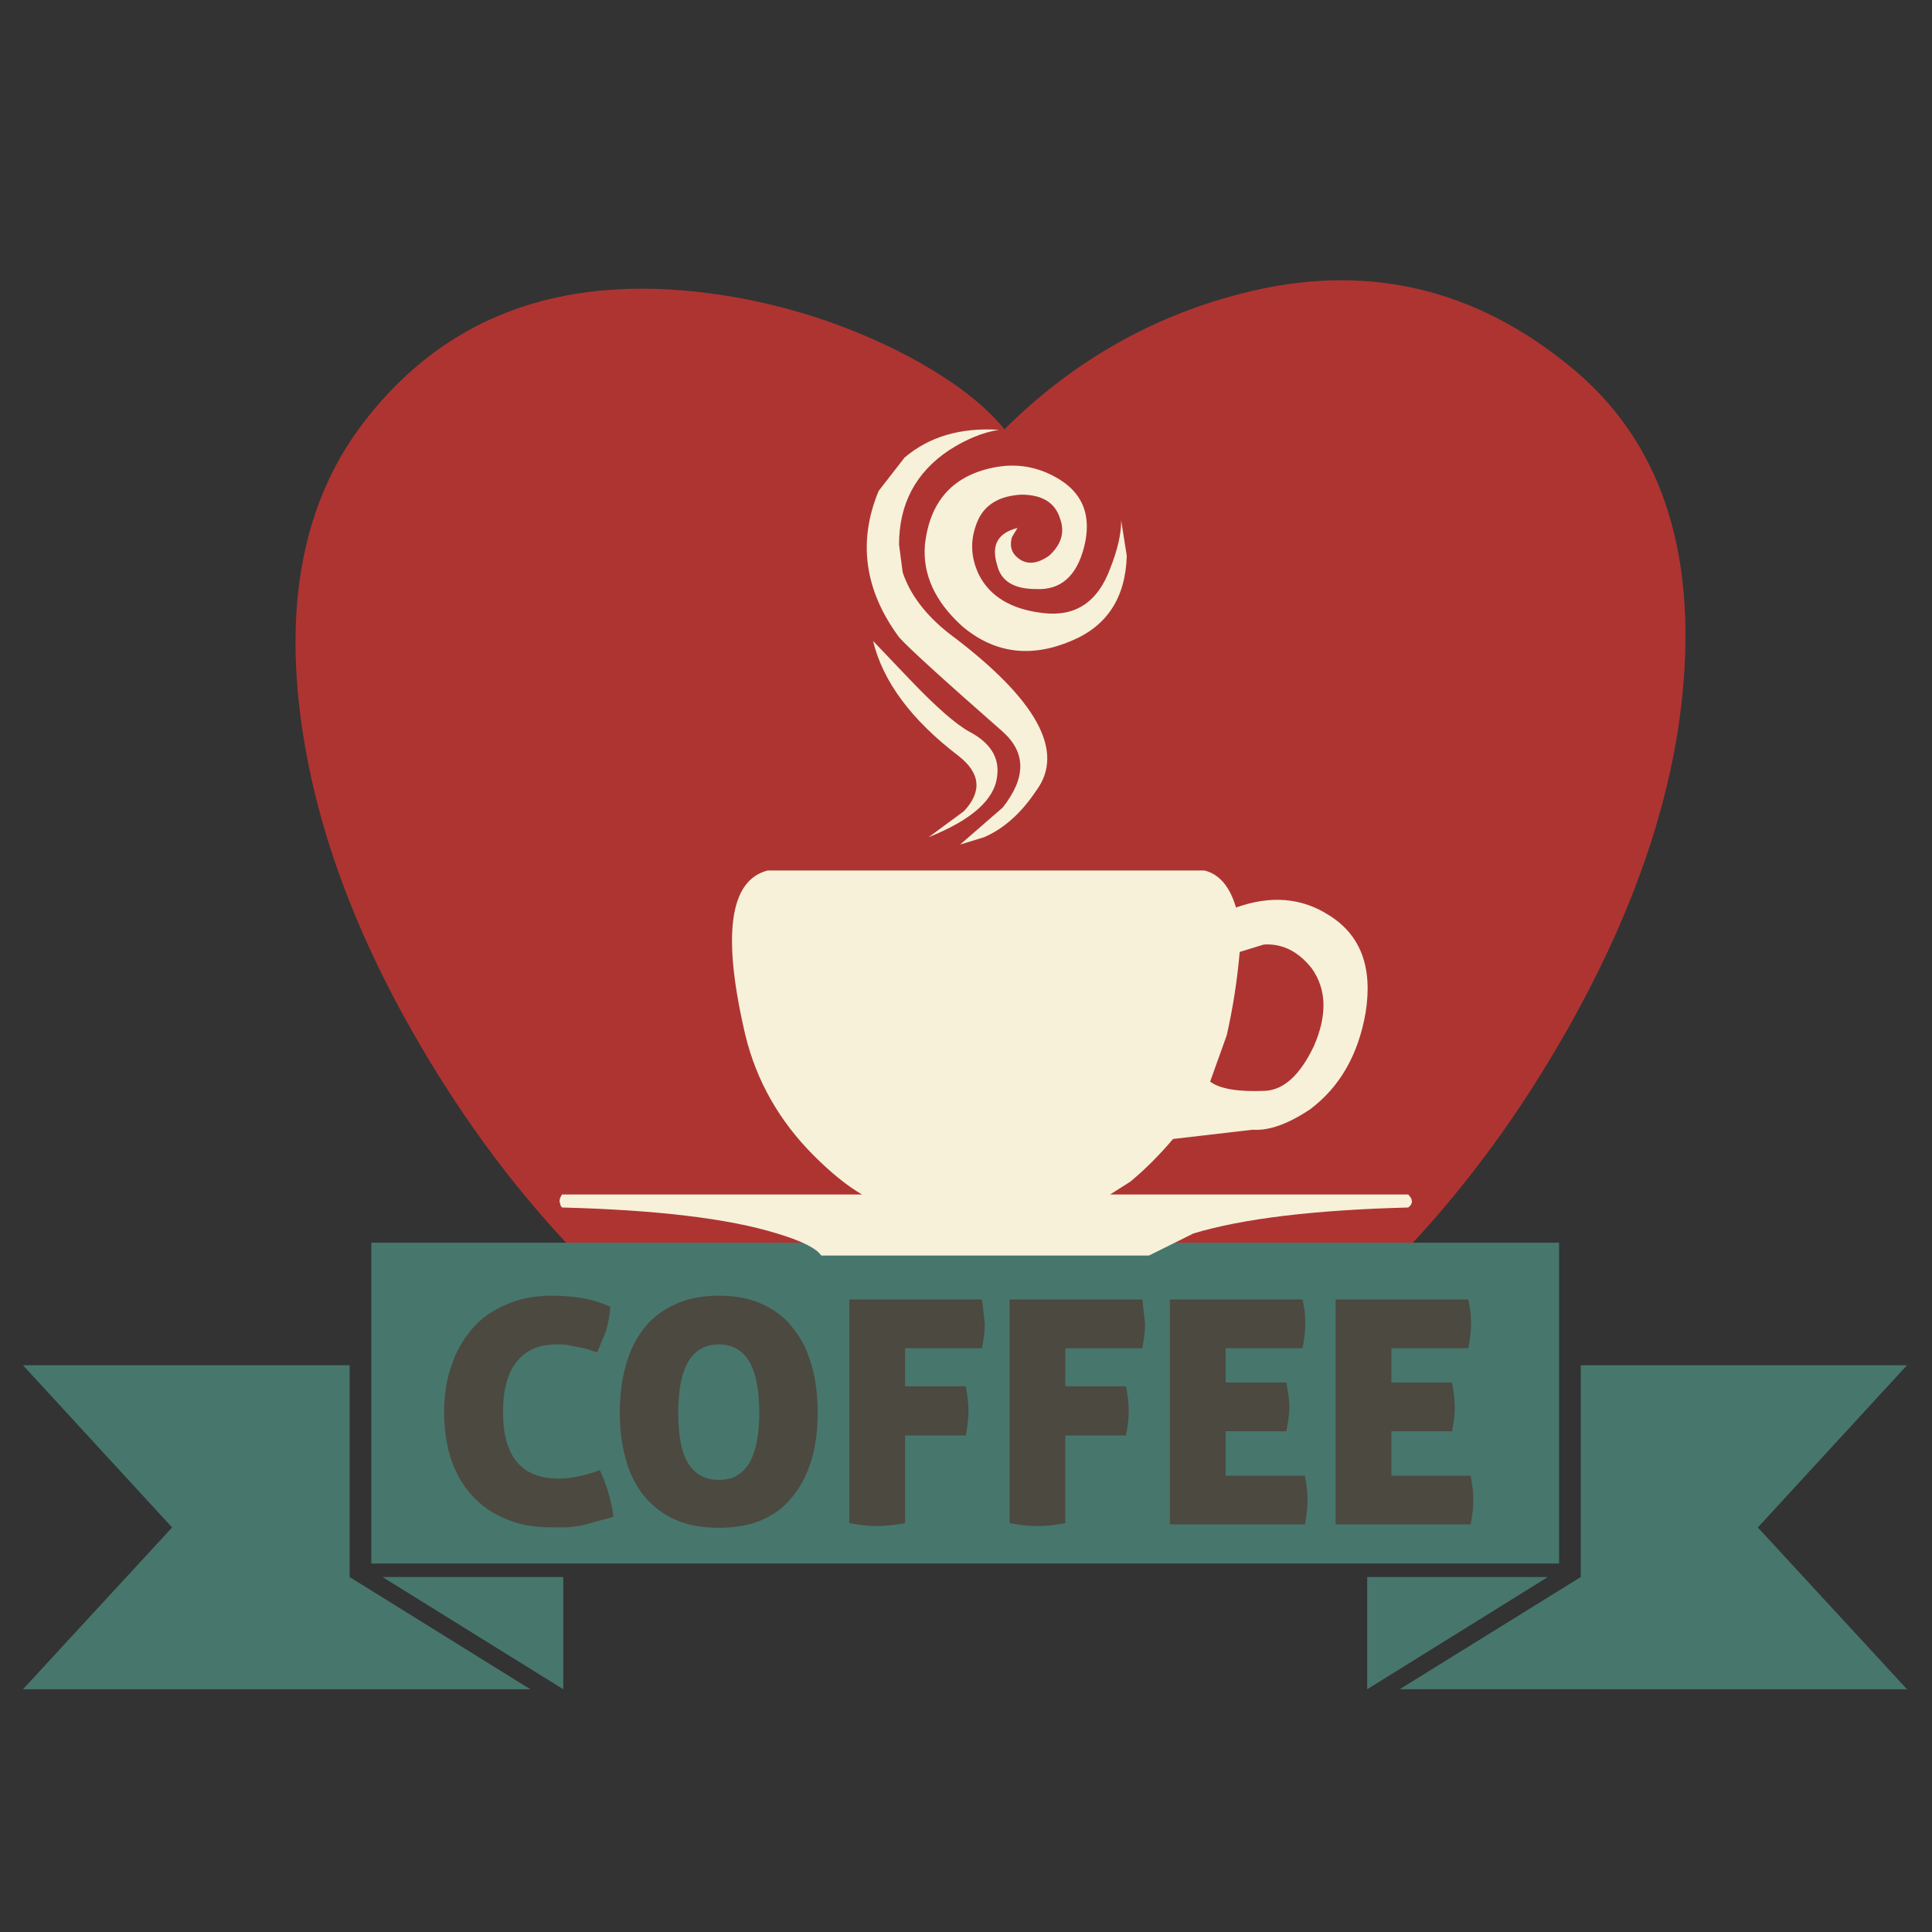 <?xml version="1.0" encoding="utf-8"?>
<!-- Generator: Adobe Illustrator 16.0.0, SVG Export Plug-In . SVG Version: 6.00 Build 0)  -->
<!DOCTYPE svg PUBLIC "-//W3C//DTD SVG 1.1//EN" "http://www.w3.org/Graphics/SVG/1.1/DTD/svg11.dtd">
<svg version="1.1" id="Layer_1" xmlns="http://www.w3.org/2000/svg" xmlns:xlink="http://www.w3.org/1999/xlink" x="0px" y="0px"
	 width="300px" height="300px" viewBox="0 0 300 300" enable-background="new 0 0 300 300" xml:space="preserve">
<rect x="0" y="0" width="300" height="300" fill="#333333" stroke="none"/>
<g>
	<path fill-rule="evenodd" clip-rule="evenodd" fill="#AE3432" d="M244.502,57.486c-15.366-12.919-32.655-16.875-51.865-11.871
		c-13.97,3.608-26.193,10.623-36.67,21.045c-3.493-4.312-9.107-8.418-16.846-12.317c-8.503-4.191-17.379-7.012-26.631-8.464
		c-24.155-3.783-42.721,2.648-55.702,19.296c-9.08,11.583-12.488,26.685-10.222,45.307c2.096,17.17,8.559,34.836,19.387,52.996
		c10.652,17.93,23.487,32.858,38.501,44.787c16.004,12.811,31.778,19.824,47.32,21.046c7.452-10.538,9.809-23.459,7.07-38.766
		c0-0.001-0.001-0.003-0.001-0.004h15.283c0.063-0.638,0.136-1.271,0.177-1.918c-1.05,16.241-8.56,29.804-22.529,40.688
		c16.418,0,33.297-6.869,50.638-20.608c16.124-12.804,29.775-29.072,40.95-48.805c11.292-19.965,17.375-38.939,18.249-56.923
		C262.602,83.126,256.899,67.963,244.502,57.486z"/>
	<path fill-rule="evenodd" clip-rule="evenodd" fill="#47766C" d="M87.464,262.309l-28.061-17.428h28.061V262.309z M57.655,242.785
		v-49.827h184.441v49.827H57.655z M82.354,262.309H3.565l23.159-25.126L3.565,211.991h50.728v32.89L82.354,262.309z
		 M217.334,262.309l28.124-17.428v-32.89h50.665l-23.168,25.191l23.168,25.126H217.334z M212.296,262.309v-17.428h28.052
		L212.296,262.309z"/>
	<path fill="#4C4940" d="M228.777,232.827c0,1.227-0.143,2.521-0.428,3.881h-20.955v-34.921h20.608l0.347,1.969l0.073,1.776
		c0,1.057-0.14,2.329-0.42,3.817h-11.952v5.329h9.42c0.278,1.445,0.419,2.716,0.419,3.809c0,1.143-0.141,2.393-0.419,3.753h-9.42
		v6.906h12.299C228.635,230.543,228.777,231.77,228.777,232.827z M190.313,229.146v-6.906h9.42c0.328-1.621,0.492-2.872,0.492-3.753
		c0-0.833-0.164-2.102-0.492-3.809h-9.42v-5.329h11.953c0.279-1.488,0.419-2.761,0.419-3.817l-0.064-1.776l-0.354-1.969h-20.6
		v34.921h20.954c0.279-1.36,0.419-2.654,0.419-3.881c0-1.058-0.14-2.284-0.419-3.681H190.313z M89.706,229.273
		c-1.032,0.22-2.016,0.327-2.952,0.327c-5.764,0-8.646-3.439-8.646-10.321c0-3.511,0.726-6.14,2.177-7.89
		c1.403-1.756,3.441-2.633,6.114-2.633c0.704,0,1.22,0.021,1.548,0.064l3.025,0.592l1.759,0.593l1.33-3.226
		c0.376-1.228,0.613-2.519,0.71-3.873c-1.64-0.704-3.188-1.165-4.646-1.384c-1.543-0.22-3.042-0.327-4.5-0.327
		c-2.623,0-4.965,0.461-7.024,1.384c-2.113,0.873-3.872,2.123-5.274,3.744c-1.501,1.756-2.579,3.684-3.234,5.785
		c-0.753,2.107-1.129,4.497-1.129,7.17c0,2.588,0.352,4.999,1.057,7.234c0.752,2.235,1.831,4.12,3.233,5.657
		c1.452,1.622,3.209,2.85,5.275,3.68c1.918,0.875,4.333,1.313,7.243,1.313h2.314l2.186-0.265l4.993-1.376
		c-0.328-2.459-1.033-4.871-2.114-7.232C92.117,228.685,90.969,229.014,89.706,229.273z M126.057,212.109
		c0.608,2.15,0.911,4.563,0.911,7.233c0,2.673-0.303,5.063-0.911,7.171c-0.656,2.235-1.595,4.12-2.816,5.657
		c-1.262,1.664-2.833,2.913-4.709,3.745c-1.877,0.873-4.173,1.311-6.888,1.311c-2.769,0-5.069-0.438-6.897-1.311
		c-1.87-0.832-3.485-2.081-4.846-3.745c-1.313-1.713-2.226-3.599-2.742-5.657c-0.608-2.108-0.912-4.498-0.912-7.171
		c0-2.671,0.304-5.083,0.912-7.233c0.565-2.15,1.478-4.057,2.742-5.721c1.221-1.622,2.835-2.892,4.846-3.809
		c1.926-0.923,4.225-1.384,6.897-1.384c2.623,0,4.919,0.461,6.888,1.384c2.016,0.959,3.586,2.229,4.709,3.809
		C124.462,207.883,125.4,209.789,126.057,212.109z M117.902,219.343c0-7.057-2.086-10.586-6.259-10.586
		c-4.222,0-6.332,3.529-6.332,10.586c0,3.597,0.517,6.226,1.549,7.891c1.075,1.712,2.668,2.569,4.783,2.569
		C115.816,229.803,117.902,226.316,117.902,219.343z M131.888,201.787v34.721c1.597,0.304,3.051,0.455,4.364,0.455
		c1.214,0,2.641-0.151,4.281-0.455v-13.611h9.43c0.279-1.445,0.419-2.718,0.419-3.818c0-1.093-0.14-2.361-0.419-3.808h-9.43v-5.921
		h11.954c0.285-1.488,0.428-2.761,0.428-3.817l-0.428-3.745H131.888z M171.854,201.787h-3.015h-11.316h-0.746v34.721
		c1.598,0.304,3.052,0.455,4.364,0.455c1.263,0,2.69-0.151,4.281-0.455v-13.611h9.421c0.285-1.445,0.428-2.718,0.428-3.818
		c0-1.093-0.143-2.361-0.428-3.808h-9.421l0.004-5.906l11.95-0.015c0.284-1.488,0.428-2.761,0.428-3.817l-0.428-3.745H171.854z"/>
	<path fill-rule="evenodd" clip-rule="evenodd" fill="#F7F1D9" d="M164.612,74.504c3.64,2.301,4.886,5.755,3.745,10.358
		c-1.154,4.598-3.648,6.799-7.479,6.605c-3.451,0-5.465-1.245-6.042-3.735c-0.959-3.067,0.095-4.984,3.161-5.749l-0.864,1.43
		c-0.377,1.342-0.089,2.399,0.864,3.17c1.343,1.148,2.975,1.054,4.894-0.282c1.914-1.731,2.487-3.65,1.722-5.758
		c-0.765-2.49-2.778-3.735-6.039-3.735c-3.257,0.188-5.458,1.433-6.606,3.735c-1.349,2.879-1.349,5.755,0,8.627
		c1.719,3.456,5.072,5.467,10.059,6.032c4.979,0.577,8.43-1.722,10.349-6.897c1.148-2.873,1.722-5.366,1.722-7.48l0.866,5.476
		c-0.189,6.511-3.062,10.918-8.618,13.22c-6.335,2.684-11.99,1.916-16.964-2.305c-4.221-3.833-6.141-8.047-5.758-12.646
		c0.771-6.899,4.51-10.924,11.214-12.072C158.286,71.923,161.545,72.591,164.612,74.504z M140.169,88.881
		c1.154,3.45,3.553,6.611,7.196,9.483c13.606,10.167,18.109,18.316,13.513,24.444c-2.303,3.456-4.988,5.853-8.055,7.189
		l-3.735,1.147l6.613-5.749c3.639-4.603,3.639-8.53,0-11.779c-9.39-8.242-14.755-13.131-16.098-14.668
		c-5.369-7.282-6.425-14.853-3.17-22.713l4.027-5.184c3.832-3.255,8.718-4.692,14.659-4.309c-2.491,0.389-5.075,1.445-7.754,3.17
		c-5.174,3.45-7.762,8.336-7.762,14.659L140.169,88.881z M150.518,113.616c3.262,1.718,4.701,4.018,4.318,6.896
		c-0.383,3.638-3.928,6.8-10.641,9.485l5.475-4.028c2.874-3.066,2.583-5.942-0.874-8.627c-7.282-5.557-11.692-11.498-13.229-17.82
		l5.758,6.04C145.353,109.777,148.417,112.461,150.518,113.616z M187.033,135.171c2.303,0.571,3.933,2.486,4.893,5.749
		c5.361-1.918,10.155-1.534,14.376,1.158c4.98,3.061,6.894,8.135,5.739,15.223c-1.146,6.522-4.02,11.51-8.618,14.959
		c-3.45,2.296-6.42,3.35-8.91,3.161l-12.363,1.439c-2.106,2.49-4.312,4.695-6.614,6.615l-3.161,2.005h46.291
		c0.766,0.77,0.766,1.444,0,2.021c-14.57,0.377-25.686,1.719-33.345,4.027l-6.915,3.434h-50.882
		c-0.765-1.141-3.064-2.286-6.896-3.434c-7.476-2.309-18.593-3.65-33.354-4.027c-0.189-0.194-0.283-0.387-0.283-0.573
		c-0.194-0.389-0.101-0.872,0.283-1.448h46.573c-2.296-1.338-4.786-3.348-7.471-6.032c-5.363-5.369-8.907-11.598-10.632-18.686
		c-3.645-15.524-2.495-24.055,3.445-25.591H187.033z M196.235,146.669l-3.735,1.148c-0.383,4.408-1.055,8.724-2.015,12.945
		l-2.577,7.189c1.53,1.146,4.403,1.623,8.617,1.429c2.873-0.188,5.364-2.486,7.472-6.896c2.107-4.791,2.014-8.818-0.283-12.08
		C201.607,147.726,199.114,146.48,196.235,146.669z"/>
</g>
</svg>
